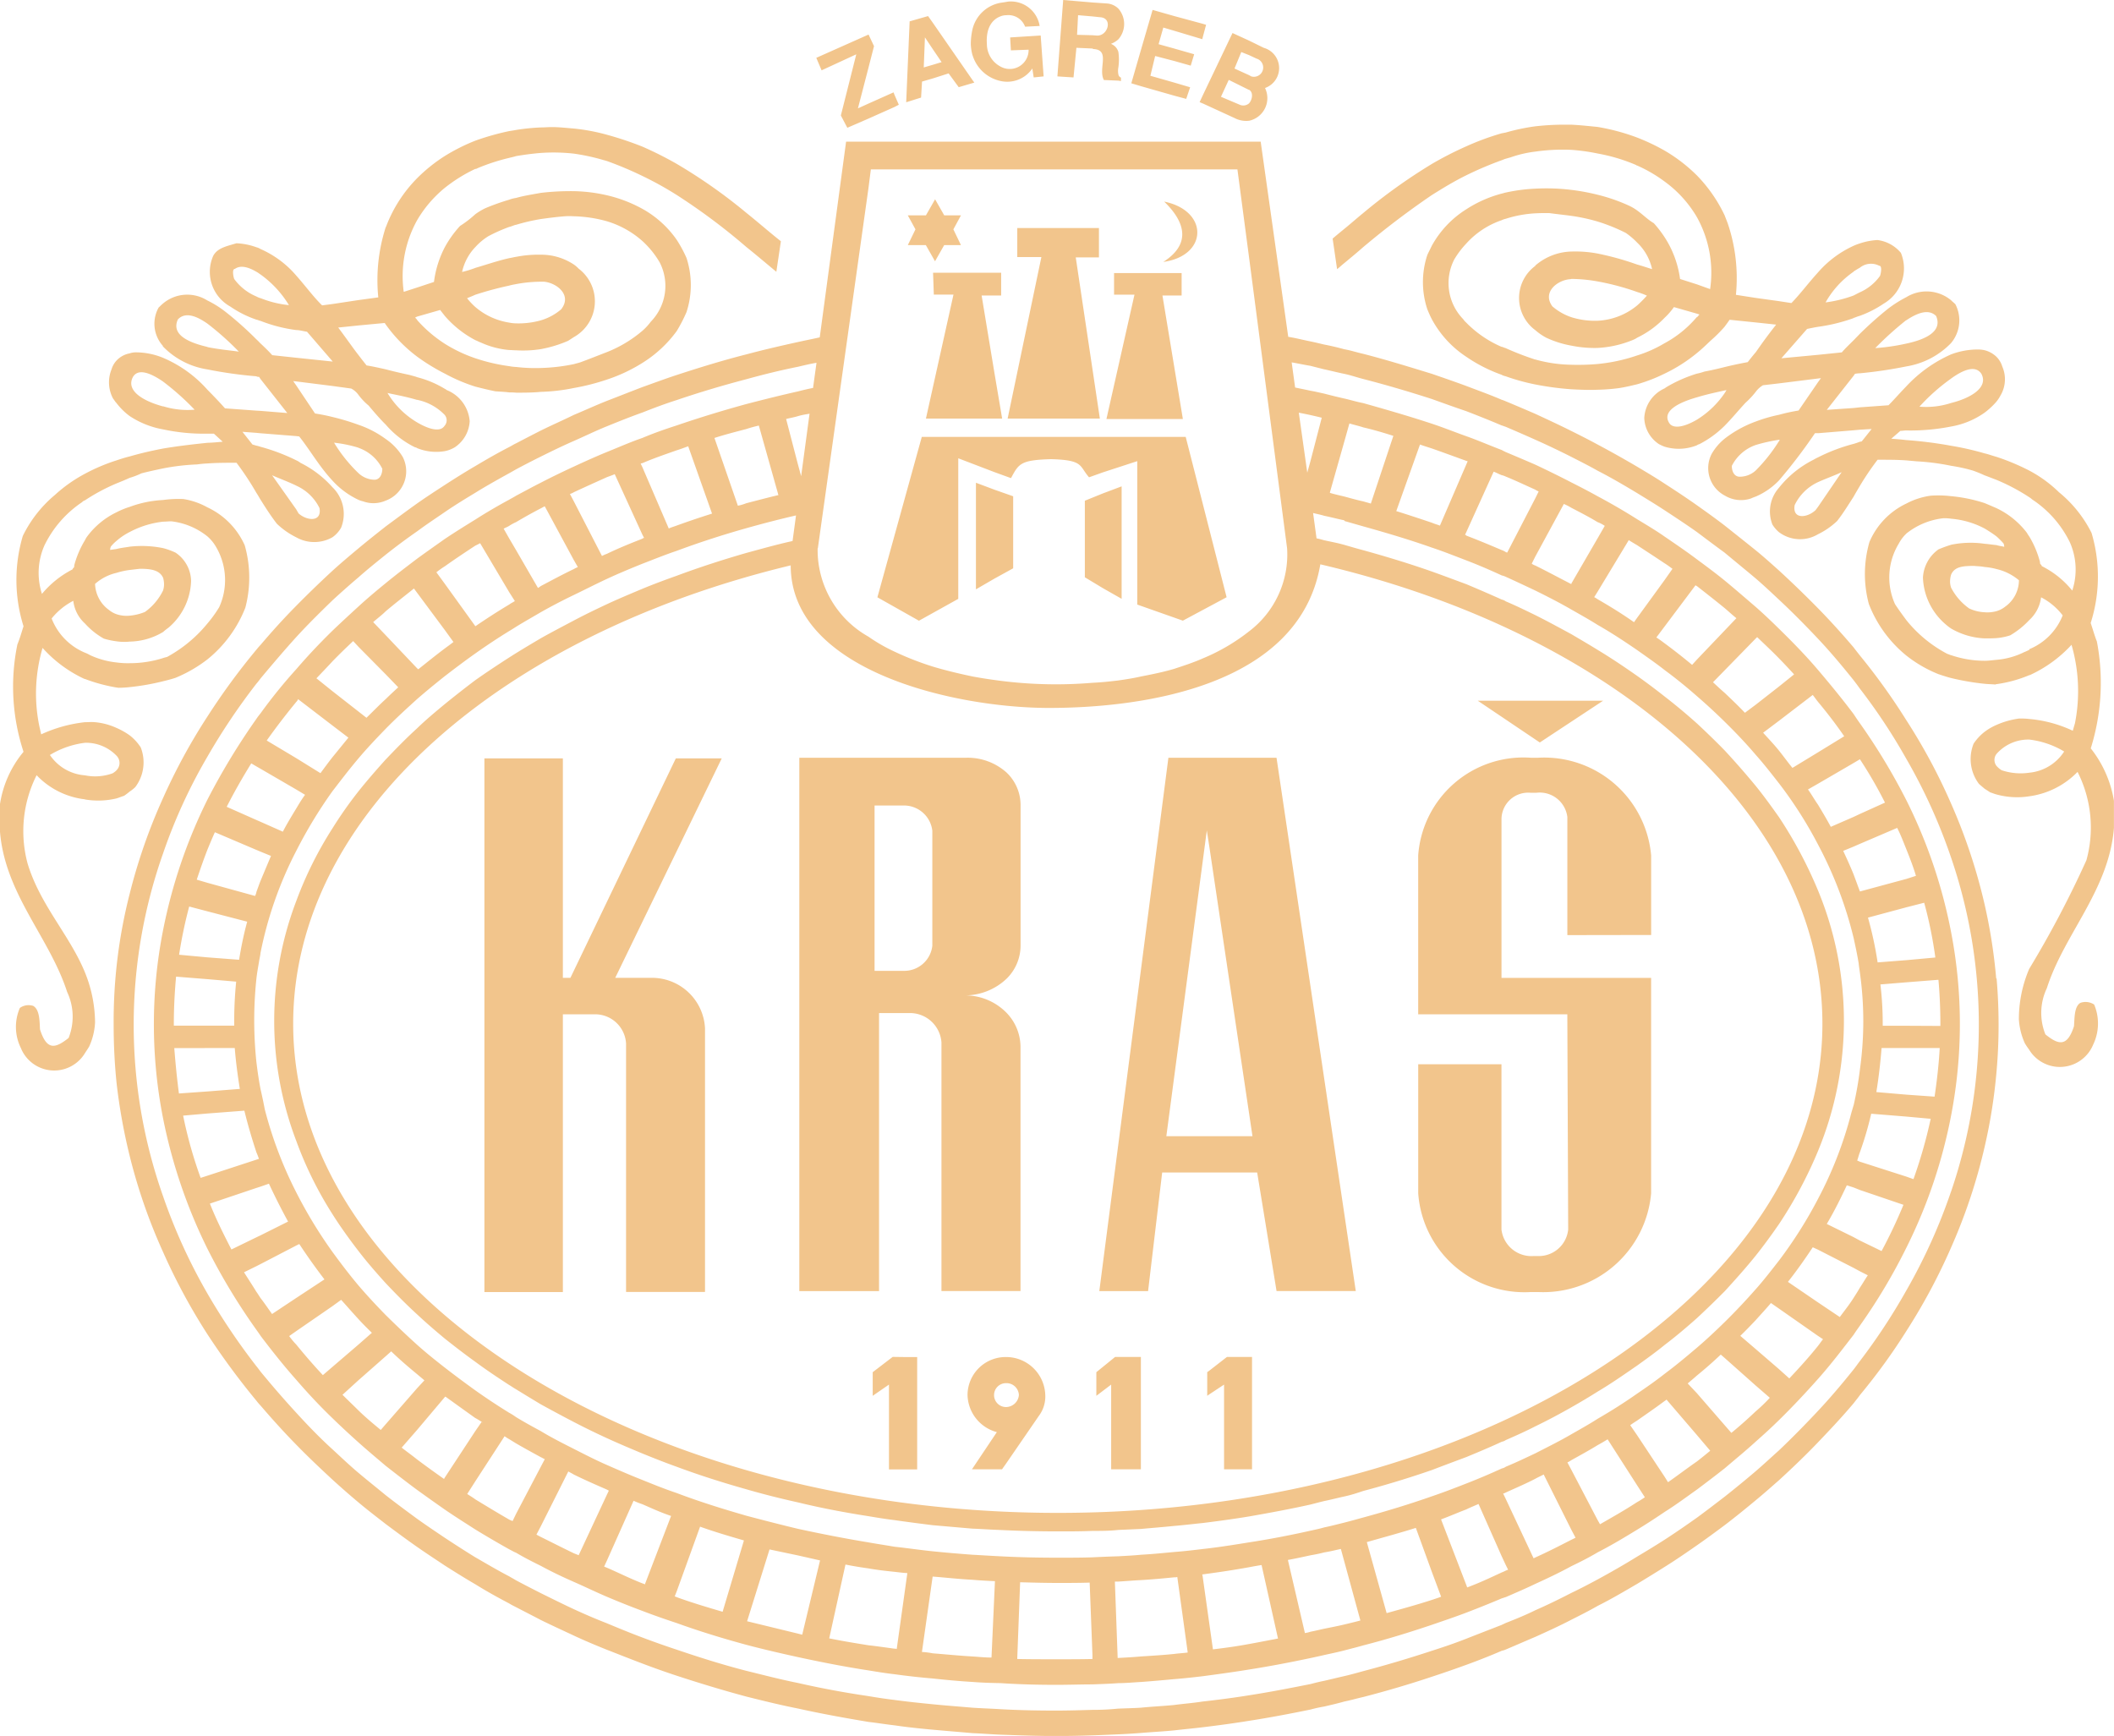 <svg xmlns="http://www.w3.org/2000/svg" xmlns:xlink="http://www.w3.org/1999/xlink" width="61.377" height="50.401" viewBox="0 0 61.377 50.401">
  <defs>
    <clipPath id="clip-path">
      <rect id="Rectangle_115" data-name="Rectangle 115" width="61.377" height="50.401" fill="none"/>
    </clipPath>
  </defs>
  <g id="Group_211" data-name="Group 211" transform="translate(0 0)">
    <g id="Group_210" data-name="Group 210" transform="translate(0 0)" clip-path="url(#clip-path)">
      <path id="Path_2349" data-name="Path 2349" d="M60.7,21.735a6.377,6.377,0,0,0,.18-3.11c-.074-.19-.1-.3-.18-.537a4.439,4.439,0,0,0,.025-2.616,3.6,3.6,0,0,0-.945-1.18,3.753,3.753,0,0,0-.864-.63,6.561,6.561,0,0,0-.957-.4c-.112-.03-.23-.075-.343-.1a8.4,8.4,0,0,0-.97-.22,11.955,11.955,0,0,0-1.3-.165c-.145-.017-.289-.03-.435-.039l.263-.228c.049,0,.116-.012.172-.012a6.1,6.1,0,0,0,1.3-.114,2.4,2.4,0,0,0,.97-.4,2.186,2.186,0,0,0,.343-.317,1.091,1.091,0,0,0,.125-.189.923.923,0,0,0,.049-.837.67.67,0,0,0-.174-.287.777.777,0,0,0-.343-.187.917.917,0,0,0-.187-.02,2.2,2.2,0,0,0-.784.143,3.95,3.95,0,0,0-1.3.929c-.182.187-.353.384-.515.547L54,11.826l-.185.02-.777.054.777-.987.041-.06A.989.989,0,0,1,54,10.838a12.9,12.9,0,0,0,1.35-.2,2.324,2.324,0,0,0,1.29-.671l.009-.01a1.023,1.023,0,0,0,.123-1.124c-.041-.043-.083-.07-.123-.114a1.119,1.119,0,0,0-1.3-.092,3.522,3.522,0,0,0-.538.341A10.662,10.662,0,0,0,54,9.69l-.185.191c-.121.121-.241.233-.34.35l-.691.071-1.064.1.746-.852c.11-.022.215-.045.317-.061a5.079,5.079,0,0,0,1.031-.252c0-.009.011-.009.011-.009.03-.006.1-.04.174-.059a3.138,3.138,0,0,0,.691-.353,1.184,1.184,0,0,0,.5-1.474,1.057,1.057,0,0,0-.682-.373,1.939,1.939,0,0,0-.514.1,1.587,1.587,0,0,0-.185.071,3.045,3.045,0,0,0-1.031.775c-.28.308-.518.63-.767.884l-.37-.057-.67-.093L50.4,8.56a4.947,4.947,0,0,0-.238-2.075c-.031-.083-.061-.158-.089-.231a4.278,4.278,0,0,0-.806-1.161,4.654,4.654,0,0,0-.94-.722,6,6,0,0,0-.8-.379,6.146,6.146,0,0,0-1.146-.307c-.244-.024-.5-.052-.76-.065h-.265a7.453,7.453,0,0,0-.786.048,6.006,6.006,0,0,0-.859.182l-.115.021a7.678,7.678,0,0,0-1.026.378,10.1,10.1,0,0,0-1,.512,16.276,16.276,0,0,0-2,1.432c-.195.159-.367.313-.546.457-.112.092-.224.184-.333.277l.129.887c.072-.051.134-.116.2-.167.188-.156.373-.308.546-.461a24.419,24.419,0,0,1,2-1.519c.326-.205.646-.4,1-.575A10.09,10.09,0,0,1,43.6,4.652c.043-.014.076-.033.115-.043s.1-.03.134-.037a3.362,3.362,0,0,1,.725-.17,5.56,5.56,0,0,1,1.051-.051,5.659,5.659,0,0,1,.76.106,5.138,5.138,0,0,1,1.124.337c0,.011.013.011.021.011a4.11,4.11,0,0,1,.8.466,3.394,3.394,0,0,1,.94,1.038,3.322,3.322,0,0,1,.381,2.085l-.381-.137L48.778,8.1a2.932,2.932,0,0,0-.454-1.221,3.252,3.252,0,0,0-.309-.4c-.163-.093-.3-.236-.486-.371a1.4,1.4,0,0,0-.249-.144,5.106,5.106,0,0,0-.9-.311,6.149,6.149,0,0,0-.76-.14,5.946,5.946,0,0,0-1.051-.035,4.988,4.988,0,0,0-.859.114c-.039.008-.072.021-.115.03a3.551,3.551,0,0,0-1.026.456,2.9,2.9,0,0,0-1,1.06c-.046.1-.09.176-.13.269a2.5,2.5,0,0,0,0,1.568c.04.1.084.2.13.289a3.013,3.013,0,0,0,1,1.093,4.39,4.39,0,0,0,1.026.523.364.364,0,0,0,.115.043,6.111,6.111,0,0,0,.859.238,8.559,8.559,0,0,0,1.051.141c.258.014.516.024.76.014A5.556,5.556,0,0,0,47,11.269c.187-.028.364-.072.533-.112a4.771,4.771,0,0,0,.8-.311,4.536,4.536,0,0,0,.94-.6c.135-.108.266-.236.4-.362a4.167,4.167,0,0,0,.4-.4c.04-.056.089-.118.143-.2l.761.078.591.063c-.291.37-.435.578-.591.8-.07.081-.142.171-.234.289-.218.04-.456.09-.669.143s-.417.1-.589.131a1.564,1.564,0,0,1-.217.06,4.082,4.082,0,0,0-.881.388c-.016.01-.039.028-.059.041a1,1,0,0,0-.589.854.945.945,0,0,0,.427.764,1.555,1.555,0,0,0,.162.074,1.417,1.417,0,0,0,.94-.041.2.2,0,0,1,.072-.033,2.979,2.979,0,0,0,.733-.534c.213-.216.408-.455.607-.669a2.372,2.372,0,0,0,.3-.322.725.725,0,0,1,.205-.185l.465-.054,1.137-.142.081-.01-.081.112-.568.828a5.408,5.408,0,0,0-.569.124,4.437,4.437,0,0,0-.67.194,3.315,3.315,0,0,0-.9.494,1.565,1.565,0,0,0-.386.451.9.9,0,0,0,.386,1.208.906.906,0,0,0,.761.081c.04-.02.093-.039.142-.057a2.051,2.051,0,0,0,.67-.468,15.392,15.392,0,0,0,1.042-1.369h.1l1.031-.085L54,12.476l.34-.02-.288.361c-.019,0-.032.008-.052.008a1.957,1.957,0,0,1-.185.063,5.16,5.16,0,0,0-1.031.391,1.4,1.4,0,0,0-.127.067,3,3,0,0,0-1.011.82,1.034,1.034,0,0,0-.187,1.062.914.914,0,0,0,.187.22,1.016,1.016,0,0,0,1.137.063,2.19,2.19,0,0,0,.556-.385c.176-.224.32-.463.475-.7.063-.115.124-.215.185-.319a8.048,8.048,0,0,1,.514-.759c.328,0,.562,0,.836.019l.3.027a6.724,6.724,0,0,1,1,.13,4.752,4.752,0,0,1,.632.139,3.627,3.627,0,0,1,.338.138c.113.04.231.089.343.13a5.727,5.727,0,0,1,.957.507A.535.535,0,0,1,59,14.5a3.141,3.141,0,0,1,1.091,1.235,1.948,1.948,0,0,1,.074,1.412,2.676,2.676,0,0,0-.885-.711c-.019-.074-.052-.021-.052-.12a2.82,2.82,0,0,0-.31-.738,1.035,1.035,0,0,1-.07-.109,2.4,2.4,0,0,0-.887-.717c-.112-.048-.23-.1-.343-.146a4.407,4.407,0,0,0-.97-.2,3.106,3.106,0,0,0-.593-.014,2.113,2.113,0,0,0-.705.227,2.178,2.178,0,0,0-1.073,1.116,3.358,3.358,0,0,0-.018,1.8,3.6,3.6,0,0,0,1.091,1.5,3.724,3.724,0,0,0,.93.538c.132.044.253.084.368.113a7.27,7.27,0,0,0,.97.167c.1.011.208.011.311.021.008,0,.019-.01.032-.01a3.791,3.791,0,0,0,.957-.262h.012a3.773,3.773,0,0,0,1.214-.881,4.831,4.831,0,0,1,.1,2.276l-.064.219a3.733,3.733,0,0,0-1.259-.341,2.237,2.237,0,0,0-.3-.013,2.422,2.422,0,0,0-.66.187,1.646,1.646,0,0,0-.343.2,1.46,1.46,0,0,0-.317.342,1.2,1.2,0,0,0,.153,1.166c.054.051.108.092.165.142.052.033.1.065.165.107.066.019.114.043.178.059a2.262,2.262,0,0,0,.957.054,2.4,2.4,0,0,0,1.4-.708,3.573,3.573,0,0,1,.257,2.565,29.8,29.8,0,0,1-1.661,3.154,3.716,3.716,0,0,0-.3,1.462,1.989,1.989,0,0,0,.174.7c.04.065.079.123.123.183a1.045,1.045,0,0,0,1.859-.143,1.415,1.415,0,0,0,.03-1.166.454.454,0,0,0-.395-.051c-.191.1-.172.472-.191.681-.2.618-.456.536-.83.236a1.672,1.672,0,0,1,.042-1.34c.507-1.586,1.8-2.835,1.948-4.652v-.79a3.307,3.307,0,0,0-.68-1.531M56.644,10.993c.361-.261.712-.4.883-.14.212.4-.316.708-.883.848a2.331,2.331,0,0,1-.916.106,5.705,5.705,0,0,1,.916-.813M55.345,9.3c.319-.214.651-.344.868-.124.194.454-.321.684-.868.8a5.953,5.953,0,0,1-.9.131,9.6,9.6,0,0,1,.9-.812M53.81,7.888c.063-.042.124-.08.185-.113a.515.515,0,0,1,.564-.06c.1,0,.044.245.025.295A1.431,1.431,0,0,1,54,8.486c-.061.029-.122.063-.185.094a3.649,3.649,0,0,1-.812.2,2.686,2.686,0,0,1,.812-.89M49.263,9.207a3.225,3.225,0,0,1-.94.761,3.664,3.664,0,0,1-.8.355,4.969,4.969,0,0,1-1.146.246,6.552,6.552,0,0,1-.76.021,4.094,4.094,0,0,1-1.051-.155.048.048,0,0,1-.033-.009,8.457,8.457,0,0,1-.826-.322c-.039-.006-.072-.032-.115-.036a3.223,3.223,0,0,1-1.026-.705.565.565,0,0,1-.087-.1,1.5,1.5,0,0,1-.256-1.731,2.588,2.588,0,0,1,.344-.456A2.445,2.445,0,0,1,43.6,6.393a.459.459,0,0,1,.115-.04,3.389,3.389,0,0,1,.859-.159c.134-.008.265-.008.4-.008.227.031.445.053.653.082a5.293,5.293,0,0,1,.76.165,5.134,5.134,0,0,1,.818.331,2.2,2.2,0,0,1,.328.28,1.505,1.505,0,0,1,.433.77c-.133-.04-.284-.093-.433-.133a8.244,8.244,0,0,0-1.146-.319,3.478,3.478,0,0,0-.76-.059,1.662,1.662,0,0,0-1.044.4c-.007,0-.007.016-.007.016a1.159,1.159,0,0,0,0,1.867,1.65,1.65,0,0,0,.319.22,2.922,2.922,0,0,0,.731.23,3.37,3.37,0,0,0,.76.066,3.108,3.108,0,0,0,1.033-.236.638.638,0,0,0,.112-.06,2.786,2.786,0,0,0,.8-.581,1.97,1.97,0,0,0,.269-.309l.671.192.072.024c-.028.025-.052.059-.072.079m-1.455-.628a3.494,3.494,0,0,1-.28.282,1.943,1.943,0,0,1-1.146.447,2.276,2.276,0,0,1-.76-.1,1.642,1.642,0,0,1-.559-.317c-.306-.417.156-.766.517-.789.013,0,.031-.008.042-.008a4.453,4.453,0,0,1,.76.074,7.279,7.279,0,0,1,1.146.307,2.3,2.3,0,0,1,.28.105m2.26,2.825a2.669,2.669,0,0,1-.806.774c-.339.2-.66.278-.792.12-.256-.36.255-.616.792-.768.326-.1.66-.165.806-.2.018,0,.04-.009.051-.009-.023.032-.033.059-.051.083m1.573,1.4a4.752,4.752,0,0,1-.67.847.684.684,0,0,1-.469.185c-.158,0-.229-.152-.229-.315a1.228,1.228,0,0,1,.7-.608,4.766,4.766,0,0,1,.67-.149h.021c-.006.006-.006.028-.021.04m1.137,1.9-.074.1c-.238.229-.683.282-.608-.145A1.408,1.408,0,0,1,52.779,14c.218-.1.462-.185.691-.291Zm6.135,4.154a1.29,1.29,0,0,1-.154.071,2.208,2.208,0,0,1-.8.223c-.112.01-.23.028-.343.028a3.032,3.032,0,0,1-.97-.16c-.039-.006-.073-.03-.115-.039a3.779,3.779,0,0,1-1.184-.97c-.114-.151-.229-.311-.337-.474a1.887,1.887,0,0,1,.108-1.758,1.135,1.135,0,0,1,.229-.3,2.089,2.089,0,0,1,1.062-.437,1.292,1.292,0,0,1,.236.014,2.535,2.535,0,0,1,.97.286c.125.076.238.149.343.229a2.476,2.476,0,0,1,.2.2.253.253,0,0,1,.022.1c-.075-.019-.146-.025-.227-.05-.112-.01-.23-.03-.343-.038a2.8,2.8,0,0,0-.97.028,3.817,3.817,0,0,0-.368.134,1.075,1.075,0,0,0-.452.82,1.87,1.87,0,0,0,.658,1.356,1.455,1.455,0,0,0,.163.125,2.124,2.124,0,0,0,.97.284c.113,0,.231,0,.343-.008a1.711,1.711,0,0,0,.4-.081,2.445,2.445,0,0,0,.553-.443,1.075,1.075,0,0,0,.343-.661,1.865,1.865,0,0,1,.627.525,1.764,1.764,0,0,1-.97.982m-.3-2a.945.945,0,0,1-.4.765.725.725,0,0,1-.258.132.984.984,0,0,1-.343.03,1.182,1.182,0,0,1-.443-.11,1.7,1.7,0,0,1-.527-.606.613.613,0,0,1-.029-.156.756.756,0,0,1,.029-.216c.1-.243.361-.257.672-.257.094.01.2.01.3.031a1.851,1.851,0,0,1,.343.059,1.546,1.546,0,0,1,.66.33m.3,5.583a1.732,1.732,0,0,1-.806-.071.669.669,0,0,1-.151-.128.283.283,0,0,1,0-.343,1.228,1.228,0,0,1,.957-.419,2.554,2.554,0,0,1,1.009.346,1.355,1.355,0,0,1-1.009.615M28.234,1.6a1.383,1.383,0,0,1-.048-.319,1.981,1.981,0,0,1,.048-.428A1.022,1.022,0,0,1,29.04.083c.072-.011.146-.021.231-.037a.847.847,0,0,1,.914.708l-.423.021a.516.516,0,0,0-.544-.333.453.453,0,0,0-.178.036c-.206.08-.423.3-.387.808a.739.739,0,0,0,.387.642.548.548,0,0,0,.824-.485l-.514.019-.022-.375.887-.056L30.3,2.218l-.288.03-.04-.259a.882.882,0,0,1-.929.361,1.089,1.089,0,0,1-.806-.747m4.892.9-.283-.085.283-.98L33.464.288l.63.179.823.223.1.03-.1.373-.01.045L34.094.894,33.775.8l-.137.483.456.127.577.165-.1.331-.473-.134-.56-.146L33.4,2.2l.7.2.454.134-.114.337-.34-.091Zm1.7.463.1.041.918.422a.723.723,0,0,0,.424.076.672.672,0,0,0,.457-.95.612.612,0,0,0-.038-1.167l-.419-.206L35.784.959l-.866,1.815Zm1.21-1.455.227.09.214.1a.269.269,0,1,1-.149.518l-.065-.036-.424-.193Zm-.364.808.58.288h.011c.124.072.1.275,0,.392a.255.255,0,0,1-.281.038l-.536-.227Zm-4.423-.931.472.021.01.014c.52.017.14.564.315.9l.422.018.075.012v-.1a.117.117,0,0,1-.075-.091.528.528,0,0,1,0-.209,1.583,1.583,0,0,0,0-.442.358.358,0,0,0-.217-.238.673.673,0,0,0,.217-.132.676.676,0,0,0,0-.89A.527.527,0,0,0,32.124.1L31.718.072,30.868,0,30.7,2.218l.468.03ZM31.3.441l.419.036L31.936.5c.382.018.236.545-.086.533l-.132-.01-.447-.012ZM26.77,2.368l.311-.09.461-.147.293.4.4-.117.053-.017-.053-.073L27.081.658,26.945.467,26.41.62l-.1,2.349.432-.136Zm.084-1.283.227.34.257.379-.257.078-.261.076Zm-3,.957L23.7,1.679l1.509-.672h.01l.157.333-.167.649-.3,1.157.3-.136.734-.328.028.073.125.286-.125.065-.762.34-.608.264-.188-.357.448-1.776ZM2.466,23.211a2.289,2.289,0,0,0,.918-.03c.072-.022.142-.052.219-.076a1.912,1.912,0,0,0,.162-.123,1.1,1.1,0,0,0,.163-.13A1.19,1.19,0,0,0,4.086,21.7a1.408,1.408,0,0,0-.321-.35,2.093,2.093,0,0,0-.381-.215,1.915,1.915,0,0,0-.624-.167c-.1-.01-.193,0-.295,0a4.1,4.1,0,0,0-1.269.353l-.05-.218a4.7,4.7,0,0,1,.09-2.291,3.753,3.753,0,0,0,1.216.9h.012a4.819,4.819,0,0,0,.918.249c.017,0,.037.008.063.008a3.113,3.113,0,0,0,.318-.019,6.94,6.94,0,0,0,.969-.17c.114-.028.24-.059.363-.1a4.024,4.024,0,0,0,.928-.536,3.633,3.633,0,0,0,1.1-1.5,3.418,3.418,0,0,0-.018-1.813,2.206,2.206,0,0,0-1.082-1.1,2.1,2.1,0,0,0-.7-.242,3.33,3.33,0,0,0-.589.028,3.233,3.233,0,0,0-.969.2,2.3,2.3,0,0,0-.381.156,2.309,2.309,0,0,0-.851.7.717.717,0,0,0-.067.112,2.8,2.8,0,0,0-.31.727c0,.1-.029.051-.051.12a2.839,2.839,0,0,0-.887.711,1.976,1.976,0,0,1,.073-1.409A3.187,3.187,0,0,1,2.383,14.58a.179.179,0,0,1,.083-.053,5.578,5.578,0,0,1,.918-.492c.125-.05.262-.106.381-.161a2.229,2.229,0,0,0,.341-.131c.216-.056.424-.1.627-.143a6.505,6.505,0,0,1,.989-.116,2.881,2.881,0,0,1,.3-.028c.277-.02.514-.02.845-.02a8.505,8.505,0,0,1,.576.872c.042.062.082.135.122.2.149.238.3.474.475.7A2.253,2.253,0,0,0,8.6,15.6a1.068,1.068,0,0,0,1.05,0,.844.844,0,0,0,.255-.282,1.077,1.077,0,0,0-.255-1.174,3.063,3.063,0,0,0-.93-.708.509.509,0,0,0-.12-.072,5.686,5.686,0,0,0-1.036-.392,1.179,1.179,0,0,0-.122-.034c-.028-.006-.07-.022-.112-.032l-.291-.369.4.03.122.012,1.036.082.09.011c.31.388.586.876.96,1.276a2.391,2.391,0,0,0,.752.56.715.715,0,0,0,.143.048.877.877,0,0,0,.651-.019.909.909,0,0,0,.5-1.27,1.685,1.685,0,0,0-.5-.525,2.927,2.927,0,0,0-.795-.412,6.786,6.786,0,0,0-.752-.225c-.176-.044-.339-.075-.5-.1L8.6,11.189l-.087-.124.087.009,1.05.132.547.075a.607.607,0,0,1,.205.176,1.783,1.783,0,0,0,.3.318c.157.187.325.383.5.556a2.679,2.679,0,0,0,.844.654.155.155,0,0,1,.07.028,1.476,1.476,0,0,0,.8.085.908.908,0,0,0,.291-.113.975.975,0,0,0,.43-.755,1.065,1.065,0,0,0-.655-.9c-.022-.009-.044-.033-.066-.04a2.95,2.95,0,0,0-.8-.337c-.07-.028-.141-.041-.213-.064-.205-.044-.456-.1-.7-.165-.188-.042-.371-.084-.56-.114-.091-.114-.164-.208-.234-.3-.166-.213-.3-.412-.589-.8l.589-.061.755-.071c.021.01.024.034.04.05a4.261,4.261,0,0,0,.914.932,5.806,5.806,0,0,0,.8.489,4.941,4.941,0,0,0,.886.377c.2.051.4.1.577.135.139.01.273.015.406.032a1.688,1.688,0,0,1,.2.008c.231,0,.472,0,.718-.024a5.444,5.444,0,0,0,.958-.112,6.482,6.482,0,0,0,.96-.245,4.693,4.693,0,0,0,1.031-.485,3.55,3.55,0,0,0,.995-.925,4.437,4.437,0,0,0,.283-.549,2.536,2.536,0,0,0,0-1.571,3.758,3.758,0,0,0-.283-.525,2.968,2.968,0,0,0-.995-.9,4,4,0,0,0-1.031-.395,4.659,4.659,0,0,0-.96-.12A7.418,7.418,0,0,0,15.7,5.6c-.246.046-.487.081-.718.147a.936.936,0,0,0-.2.052,6.421,6.421,0,0,0-.691.246,1.869,1.869,0,0,0-.293.176,3.158,3.158,0,0,1-.441.339,3.085,3.085,0,0,0-.445.622A2.976,2.976,0,0,0,12.6,8.186l-.489.162-.389.126a3.345,3.345,0,0,1,.389-2.081,3.494,3.494,0,0,1,.8-.936,4.476,4.476,0,0,1,.886-.552.111.111,0,0,0,.064-.02,5.8,5.8,0,0,1,.919-.3c.07-.019.132-.029.2-.052.246-.042.484-.073.718-.092a5.349,5.349,0,0,1,.958.019,5.948,5.948,0,0,1,.864.187c.034.008.069.02.1.028a10.357,10.357,0,0,1,1.031.434,9.85,9.85,0,0,1,.995.551,18.03,18.03,0,0,1,2.026,1.514c.291.232.569.47.868.717l.132-.887c-.3-.234-.627-.523-1-.822a15.4,15.4,0,0,0-2.026-1.425,10.459,10.459,0,0,0-.995-.5,9.732,9.732,0,0,0-1.031-.345,5.708,5.708,0,0,0-.96-.18c-.216-.017-.421-.042-.636-.042-.116,0-.213.01-.322.01a6.153,6.153,0,0,0-.718.073c-.065.013-.128.022-.2.033a7.524,7.524,0,0,0-.983.278,5.553,5.553,0,0,0-.886.445,4.657,4.657,0,0,0-.8.641,4.019,4.019,0,0,0-.9,1.394c-.007.014-.007.026-.017.035a5.033,5.033,0,0,0-.215,2.035l-.579.079-.752.114-.3.039C9.1,8.621,8.868,8.3,8.6,8a2.886,2.886,0,0,0-1.036-.77.435.435,0,0,0-.122-.052,1.938,1.938,0,0,0-.576-.115c-.283.086-.56.134-.68.375a1.15,1.15,0,0,0,.5,1.462,3.076,3.076,0,0,0,.753.379c.051.011.082.028.115.036h.007A4.372,4.372,0,0,0,8.6,9.583c.09,0,.2.03.314.049l.736.853.012.012H9.654l-1.05-.11-.7-.075c-.1-.112-.218-.226-.341-.342-.04-.039-.08-.084-.122-.12a9.819,9.819,0,0,0-.879-.785,2.912,2.912,0,0,0-.543-.342,1.094,1.094,0,0,0-1.291.093c-.038.031-.082.076-.123.114a.964.964,0,0,0,.123,1.111v.015a2.283,2.283,0,0,0,1.291.669,12.461,12.461,0,0,0,1.421.2.147.147,0,0,0,.082.017l.04.061.779.989-.779-.063-.122-.007-.907-.066c-.154-.174-.329-.357-.514-.544a3.6,3.6,0,0,0-1.291-.926,2.089,2.089,0,0,0-.784-.156.574.574,0,0,0-.185.031.688.688,0,0,0-.381.213.666.666,0,0,0-.143.258,1,1,0,0,0,.046.837c.033.042.067.1.1.132a1.919,1.919,0,0,0,.381.377,2.572,2.572,0,0,0,.969.388,5.651,5.651,0,0,0,1.291.125H6.21l.256.234c-.145.012-.288.028-.441.031-.415.043-.86.094-1.291.167-.329.063-.648.136-.969.229-.118.028-.256.072-.381.114a5.424,5.424,0,0,0-.918.389,4.24,4.24,0,0,0-.875.618,3.612,3.612,0,0,0-.929,1.188,4.491,4.491,0,0,0,.021,2.622c-.076.235-.1.334-.178.527a6.064,6.064,0,0,0,.178,3.118A3.1,3.1,0,0,0,0,23.344v.807C.15,25.966,1.437,27.213,1.949,28.8a1.68,1.68,0,0,1,.043,1.336c-.381.3-.63.379-.83-.246-.015-.205,0-.577-.2-.686a.437.437,0,0,0-.385.06,1.381,1.381,0,0,0,.028,1.162,1.043,1.043,0,0,0,1.86.153c.04-.063.081-.122.124-.194a1.912,1.912,0,0,0,.171-.7,3.933,3.933,0,0,0-.295-1.456C2.017,27.14,1.162,26.274.8,25.067a3.612,3.612,0,0,1,.263-2.56,2.3,2.3,0,0,0,1.4.7m0-1.641a1.229,1.229,0,0,1,.918.373.3.3,0,0,1,0,.427.488.488,0,0,1-.114.087,1.483,1.483,0,0,1-.8.058,1.345,1.345,0,0,1-1.018-.591,2.576,2.576,0,0,1,1.018-.354m-.339-4.124a1.046,1.046,0,0,0,.339.661,2.156,2.156,0,0,0,.549.439,2.241,2.241,0,0,0,.369.078,1.506,1.506,0,0,0,.381.008,1.941,1.941,0,0,0,.969-.279c.048-.043.1-.085.158-.126a1.853,1.853,0,0,0,.655-1.359,1.014,1.014,0,0,0-.45-.818,2.028,2.028,0,0,0-.363-.132,3.106,3.106,0,0,0-.969-.042c-.131.023-.256.034-.381.067-.063.01-.127.017-.187.028a.234.234,0,0,1,.022-.1,1.2,1.2,0,0,1,.165-.165,1.827,1.827,0,0,1,.381-.256,2.7,2.7,0,0,1,.969-.3c.072,0,.158-.01.24-.01a2.045,2.045,0,0,1,1.051.441,1.2,1.2,0,0,1,.238.288,1.9,1.9,0,0,1,.1,1.764,3.6,3.6,0,0,1-.335.465,3.947,3.947,0,0,1-1.177.979c-.042.011-.086.021-.114.032a3.2,3.2,0,0,1-.969.15,2.392,2.392,0,0,1-.381-.021,2.433,2.433,0,0,1-.776-.214.9.9,0,0,0-.143-.069,1.771,1.771,0,0,1-.97-.994,1.96,1.96,0,0,1,.631-.514m.633-.493a1.423,1.423,0,0,1,.624-.319,2.207,2.207,0,0,1,.381-.083l.291-.034c.315,0,.574.034.677.263A.7.7,0,0,1,4.762,17a.614.614,0,0,1-.028.145,1.672,1.672,0,0,1-.525.622,1.516,1.516,0,0,1-.444.108.915.915,0,0,1-.381-.042.723.723,0,0,1-.218-.122.97.97,0,0,1-.406-.762M8.6,14.1a1.374,1.374,0,0,1,.676.651c.074.419-.371.37-.608.155L8.6,14.788l-.7-.989c.226.1.467.187.7.3m1.8-1.1a1.225,1.225,0,0,1,.7.611c0,.157-.072.319-.229.319a.7.7,0,0,1-.472-.2,4.331,4.331,0,0,1-.7-.876,3.844,3.844,0,0,1,.7.143m1.709-1.388a1.536,1.536,0,0,1,.8.435.242.242,0,0,1,0,.319c0,.006-.013.017-.013.017-.126.17-.45.084-.792-.12a2.47,2.47,0,0,1-.853-.85c.1.028.472.088.853.2m0-2.415L12.78,9c.048.064.092.117.139.178a3.039,3.039,0,0,0,.886.7c.052.018.1.049.158.068a2.488,2.488,0,0,0,.826.217c.07,0,.132.008.2.008a3.314,3.314,0,0,0,.718-.035,3.652,3.652,0,0,0,.786-.24c.059-.036.113-.073.172-.111A1.189,1.189,0,0,0,16.8,7.8a.856.856,0,0,0-.135-.117,1.714,1.714,0,0,0-.958-.288,3.35,3.35,0,0,0-.718.061c-.065.009-.128.028-.2.038-.335.075-.662.189-.983.282a2.785,2.785,0,0,1-.39.12,1.508,1.508,0,0,1,.39-.728,1.746,1.746,0,0,1,.374-.311,4.694,4.694,0,0,1,.609-.27c.07-.014.132-.051.2-.062A5.737,5.737,0,0,1,15.7,6.36c.23-.032.454-.061.7-.081a1.944,1.944,0,0,1,.253,0,3.879,3.879,0,0,1,.96.143A2.726,2.726,0,0,1,18.653,7a2.638,2.638,0,0,1,.5.618,1.489,1.489,0,0,1-.258,1.722,1.646,1.646,0,0,1-.238.259,3.657,3.657,0,0,1-1.031.622c-.26.1-.523.206-.781.3-.06.019-.115.03-.179.05a5.334,5.334,0,0,1-.958.113,4.7,4.7,0,0,1-.718-.029,1.352,1.352,0,0,1-.2-.023,5.336,5.336,0,0,1-.983-.228,4.2,4.2,0,0,1-.886-.419,3.849,3.849,0,0,1-.8-.681.3.3,0,0,0-.07-.081Zm1.455-.534c.071-.032.154-.061.235-.1a9.626,9.626,0,0,1,.983-.266c.07-.02.132-.031.2-.044a4.009,4.009,0,0,1,.718-.071h.1c.359.031.826.381.5.8a1.583,1.583,0,0,1-.6.324,2.372,2.372,0,0,1-.718.085,1.057,1.057,0,0,1-.2-.023,1.97,1.97,0,0,1-.983-.458,2.145,2.145,0,0,1-.235-.251m-6,0a.672.672,0,0,1-.122-.052A1.516,1.516,0,0,1,6.8,8.1c-.021-.048-.073-.293.02-.293.165-.117.392-.054.63.087.042.022.082.055.122.081a3.018,3.018,0,0,1,.817.884,2.994,2.994,0,0,1-.817-.2M6.025,10.073c-.536-.124-1.066-.35-.86-.8.218-.226.539-.1.86.125a8.288,8.288,0,0,1,.91.812c-.189-.031-.549-.059-.91-.132M4.734,11.8c-.567-.152-1.087-.452-.875-.854.152-.26.513-.117.875.132a7.675,7.675,0,0,1,.916.817,2.4,2.4,0,0,1-.916-.1M57.957,28.41a15.741,15.741,0,0,0-.343-2.178,16.3,16.3,0,0,0-.97-2.908,16.909,16.909,0,0,0-1.3-2.419A18.17,18.17,0,0,0,54,19.032c-.061-.078-.122-.154-.185-.238-.331-.388-.669-.764-1.031-1.133s-.743-.738-1.137-1.1c-.224-.2-.437-.393-.67-.582-.3-.242-.6-.479-.9-.718-.273-.21-.539-.4-.806-.589-.308-.218-.619-.423-.94-.63-.253-.168-.526-.329-.8-.493-.37-.217-.747-.43-1.146-.642-.244-.133-.5-.263-.76-.392-.341-.171-.7-.337-1.051-.5-.276-.119-.567-.244-.859-.365a.894.894,0,0,0-.115-.043c-.339-.147-.68-.267-1.026-.4-.333-.123-.662-.236-1-.353-.654-.2-1.318-.407-2-.582-.185-.041-.358-.1-.546-.132q-.293-.081-.585-.137c-.14-.033-.262-.063-.392-.09-.218-.043-.434-.1-.649-.134l-.8-5.666H24.565L23.8,9.795c-.2.045-.428.09-.631.135-.5.11-.995.224-1.5.359-.693.176-1.368.385-2.026.6-.346.114-.673.236-.995.351-.351.134-.684.267-1.031.4-.331.132-.649.278-.96.408-.324.159-.647.3-.958.454-.246.125-.487.25-.718.371-.065.029-.128.072-.2.108-.335.172-.662.361-.983.552-.3.175-.595.361-.886.549-.267.174-.536.348-.8.534-.308.219-.61.445-.914.669-.267.211-.538.425-.795.64s-.507.425-.752.648q-.542.5-1.05,1.016c-.362.366-.7.739-1.036,1.135-.04.04-.08.09-.122.14a19.592,19.592,0,0,0-1.421,1.94,17.144,17.144,0,0,0-1.291,2.373,16.343,16.343,0,0,0-.969,2.785A14.937,14.937,0,0,0,3.3,29.771a16.364,16.364,0,0,0,.084,1.668,16.692,16.692,0,0,0,.381,2.121,16.107,16.107,0,0,0,.969,2.79,17.483,17.483,0,0,0,1.291,2.393A21.468,21.468,0,0,0,7.446,40.67a1.705,1.705,0,0,0,.122.143c.335.39.674.766,1.036,1.135.339.348.688.678,1.05,1.013q.367.335.752.658c.257.216.527.423.795.631.3.224.607.452.914.666.269.188.538.363.8.538.291.185.59.372.886.544.321.2.649.381.983.557.07.044.132.073.2.108.231.12.472.243.718.372.311.153.633.3.958.452s.629.279.96.412c.346.134.68.268,1.031.4.322.122.649.239.995.353.658.215,1.333.421,2.026.607.5.125.994.247,1.5.347.67.149,1.351.272,2.043.388.247.028.5.07.762.1.364.054.733.092,1.106.126s.775.066,1.153.1c.264.01.538.033.806.044.538.019,1.067.039,1.612.039.355,0,.706-.007,1.066-.019.249-.008.5-.019.746-.03.218-.009.445-.023.662-.04.318-.027.649-.043.968-.075.277-.032.548-.057.823-.09.444-.054.9-.115,1.343-.187.6-.093,1.2-.207,1.794-.329a3.988,3.988,0,0,1,.392-.086c.195-.046.39-.09.585-.146.188-.037.361-.089.546-.13.68-.176,1.345-.372,2-.591.333-.109.662-.223,1-.346s.687-.26,1.026-.407a.515.515,0,0,0,.115-.036c.291-.123.582-.251.859-.368.353-.159.71-.322,1.051-.5.258-.13.516-.26.76-.4.4-.2.775-.423,1.146-.639.269-.163.542-.33.8-.494.321-.2.631-.414.94-.629.266-.185.532-.381.806-.586.3-.228.607-.478.9-.722.233-.191.445-.381.67-.578.395-.362.772-.723,1.137-1.105s.7-.738,1.031-1.131c.063-.083.124-.156.185-.241a17.493,17.493,0,0,0,1.35-1.863,17.235,17.235,0,0,0,1.3-2.433,16.144,16.144,0,0,0,.97-2.922,15.66,15.66,0,0,0,.343-2.185c.039-.444.058-.889.058-1.327,0-.463-.019-.921-.058-1.362M39.032,15.126l.546.156c.68.19,1.354.39,2,.619.333.11.662.242,1,.371s.687.28,1.026.436a.475.475,0,0,1,.115.039c.291.132.582.269.859.4.359.177.71.357,1.051.554.258.147.516.291.76.445.4.227.775.476,1.146.73.269.191.542.379.8.582.333.246.638.494.94.76q.413.357.806.744c.316.31.616.626.9.96.238.267.453.545.67.822a12.1,12.1,0,0,1,1.137,1.785,11.5,11.5,0,0,1,1.031,2.711c.051.237.106.485.145.733.01.1.028.205.041.308a10.089,10.089,0,0,1,0,2.733,10.277,10.277,0,0,1-.185,1.066c-.023.073-.043.146-.065.216a11.4,11.4,0,0,1-.965,2.5,12.775,12.775,0,0,1-1.137,1.8c-.217.278-.432.558-.67.826-.287.326-.587.646-.9.954-.262.257-.53.509-.806.745-.3.255-.607.513-.94.761-.253.2-.526.391-.8.577-.37.26-.747.5-1.146.73-.244.157-.5.3-.76.448-.341.2-.692.372-1.051.557-.276.13-.567.269-.859.39a.3.3,0,0,1-.115.05c-.339.155-.68.3-1.026.435s-.662.258-1,.372c-.644.227-1.318.432-2,.618-.185.05-.358.1-.546.147s-.39.1-.585.14c-.121.036-.262.065-.392.094-.589.132-1.187.248-1.794.341-.445.072-.887.143-1.343.193-.275.033-.547.065-.823.086-.319.029-.641.063-.968.08-.216.022-.443.032-.662.045-.247.007-.5.018-.746.03-.324.011-.656.011-.982.011-.583,0-1.138-.011-1.7-.041-.268-.013-.542-.031-.806-.045-.378-.028-.771-.061-1.153-.1s-.742-.094-1.106-.132c-.261-.045-.515-.083-.762-.127-.692-.114-1.383-.25-2.043-.393-.5-.12-.995-.247-1.5-.381-.693-.2-1.368-.41-2.026-.66-.346-.116-.673-.249-.995-.379-.351-.138-.7-.291-1.031-.436s-.649-.309-.96-.467-.647-.326-.958-.516c-.246-.132-.487-.265-.718-.406a1.771,1.771,0,0,0-.2-.126c-.335-.207-.662-.423-.983-.651-.3-.216-.595-.435-.886-.661-.274-.214-.544-.43-.8-.659-.317-.286-.621-.577-.914-.866-.278-.284-.549-.576-.795-.864-.269-.32-.514-.644-.752-.97A13.293,13.293,0,0,1,8.6,34.616a11.725,11.725,0,0,1-.913-2.41c-.037-.2-.077-.383-.123-.585-.051-.264-.091-.544-.122-.808a11.6,11.6,0,0,1,0-2.375c.018-.179.051-.35.082-.538.01-.07.033-.154.04-.236A11.161,11.161,0,0,1,8.6,24.707a13.487,13.487,0,0,1,1.05-1.732c.238-.309.483-.631.752-.949.245-.291.516-.578.795-.865.293-.3.6-.58.914-.865.261-.227.531-.448.8-.662.291-.224.59-.45.886-.659q.481-.341.983-.651c.07-.041.132-.08.2-.124.231-.143.472-.278.718-.423.311-.176.633-.344.958-.5s.629-.313.96-.467.68-.3,1.031-.441c.322-.123.649-.258.995-.374q.987-.367,2.026-.659c.476-.134.952-.258,1.443-.371l-.1.743c-.454.1-.9.226-1.342.346-.693.2-1.368.419-2.026.664-.346.123-.673.245-.995.378-.351.148-.7.293-1.031.448s-.649.309-.96.474-.647.339-.958.515c-.246.146-.487.288-.718.432-.065.04-.128.081-.2.126-.335.216-.662.432-.983.659-.3.226-.595.458-.886.694-.274.228-.544.451-.8.7-.317.288-.621.6-.914.908-.278.308-.549.62-.795.929a11.906,11.906,0,0,0-.752,1.071A10.952,10.952,0,0,0,8.6,26.165a9.784,9.784,0,0,0,0,6.955,10.888,10.888,0,0,0,1.05,2.128c.227.36.483.717.752,1.066.245.321.516.631.795.94.293.309.6.622.914.908.261.245.531.476.8.7.291.231.59.462.886.674.321.238.649.456.983.674.07.04.132.087.2.124.231.143.472.289.718.437.311.171.633.344.958.513s.629.317.96.469.68.3,1.031.446c.322.131.649.261.995.385.658.245,1.333.46,2.026.655.5.145.994.269,1.5.381.66.161,1.342.291,2.043.4.247.041.5.084.762.115.364.053.733.1,1.106.147l1.153.1c.264.01.538.03.806.039.566.028,1.127.041,1.7.041.335,0,.655,0,.98-.014.249,0,.5,0,.746-.028l.662-.029c.327-.03.649-.055.968-.088.277-.023.548-.056.823-.084.455-.056.9-.117,1.343-.19.607-.106,1.2-.216,1.794-.348.13-.033.253-.067.392-.1.195-.039.39-.091.585-.133s.373-.1.546-.159c.68-.18,1.354-.386,2-.61.333-.128.662-.251,1-.377.346-.143.687-.286,1.026-.443a.278.278,0,0,0,.115-.048c.291-.127.582-.257.859-.4.359-.173.71-.361,1.051-.555.258-.146.516-.3.76-.454.4-.237.775-.5,1.146-.756.269-.193.542-.389.8-.6.333-.253.638-.512.94-.781.275-.256.543-.516.806-.781.316-.346.616-.681.9-1.034.238-.3.453-.595.67-.909a12.459,12.459,0,0,0,1.137-2.131,9.89,9.89,0,0,0,0-7.548,12.6,12.6,0,0,0-1.137-2.138c-.217-.306-.432-.605-.67-.9q-.431-.523-.9-1.029c-.262-.27-.53-.528-.806-.786-.3-.268-.607-.527-.94-.784-.253-.2-.526-.406-.8-.6-.37-.26-.747-.514-1.146-.755-.244-.151-.5-.3-.76-.454-.341-.184-.692-.377-1.051-.556-.276-.134-.567-.277-.859-.4a.29.29,0,0,0-.115-.052c-.339-.152-.68-.3-1.026-.445-.333-.123-.662-.247-1-.368-.644-.227-1.318-.432-2-.621-.185-.048-.358-.1-.546-.154s-.39-.091-.585-.134c-.074-.02-.145-.042-.222-.055l-.1-.736c.117.03.222.048.325.081.195.039.39.092.585.132m-.421-.816.421-1.485.144-.513c.136.042.269.07.4.114.3.07.587.154.876.247L39.8,14.621c-.07-.023-.146-.041-.22-.064-.185-.039-.358-.09-.546-.14-.143-.035-.276-.062-.421-.107m5.1,29.2-.072-.148a.175.175,0,0,0,.072-.026c.291-.133.582-.256.859-.4.079-.045.167-.082.247-.126l.8,1.6.125.236c-.041.019-.081.042-.125.061-.341.175-.692.355-1.051.516-.023.009-.033.019-.043.019Zm.073,2.065c-.02.008-.055.02-.073.028a1.037,1.037,0,0,1-.115.052c-.339.156-.612.289-1,.434l-.028-.075-.731-1.9c.285-.106.494-.2.731-.289.108-.054.225-.1.357-.159l.669,1.511.115.247Zm1.836-2.9-.115-.215a.731.731,0,0,0,.115-.066c.258-.143.516-.284.76-.434.106-.058.2-.113.293-.171l.853,1.33.228.352a2.367,2.367,0,0,1-.228.143c-.346.227-.712.433-1.074.641l-.072-.127Zm1.906-1.01-.2-.29L47.3,41.4c.072-.051.142-.1.225-.151.269-.189.542-.375.8-.569a.219.219,0,0,0,.059-.045l.881,1.027.389.459c-.129.106-.254.209-.389.313-.28.193-.549.4-.836.6l-.1-.159Zm1.735-1.219L49,40.167c.084-.073.179-.15.26-.224.235-.191.475-.4.7-.614l.108.093.9.8.416.361a4.621,4.621,0,0,1-.416.4c-.228.217-.461.423-.7.619l-.206-.236Zm1.709-1.279-.445-.382c.158-.152.3-.3.445-.453.147-.165.3-.328.445-.5l.224.156,1.137.795.151.1c-.053.064-.1.136-.151.2-.26.324-.537.629-.828.938l-.31-.278Zm1.807-1.356-.869-.593c.26-.329.5-.671.721-1.005l.148.068,1.031.527.185.1.234.119c-.08.117-.152.244-.234.366-.061.109-.122.2-.185.3-.121.191-.258.361-.394.546ZM54,36.018l-.185-.1-.777-.382c.22-.37.4-.738.582-1.122l.195.062.185.074,1.264.43a14.491,14.491,0,0,1-.635,1.343Zm0-2.289-.079-.034c.029-.08.048-.166.079-.242a9.817,9.817,0,0,0,.328-1.117l1.022.083.705.064a13.981,13.981,0,0,1-.5,1.752l-.206-.073Zm1.35-1.947-.873-.075c.069-.421.118-.855.152-1.279h1.688c-.026.472-.081.948-.149,1.412Zm0-2h-.688v-.1a9.57,9.57,0,0,0-.067-1.1l.755-.062.93-.073c.037.421.056.854.056,1.281v.059Zm0-1.905-.836.065a10.584,10.584,0,0,0-.28-1.3l1.116-.3.516-.132A12.231,12.231,0,0,1,56.19,27.8Zm0-2.359L54,25.883c-.061-.163-.122-.332-.185-.5-.091-.224-.195-.452-.3-.679l.3-.123L54,24.5l1.082-.463c.105.205.182.412.269.628.1.249.2.507.276.764ZM54,23.632l-.185.087-.66.287c-.117-.218-.239-.421-.371-.642-.1-.14-.188-.3-.292-.443l.292-.167,1.031-.6.185-.11a12.745,12.745,0,0,1,.728,1.259Zm-1.216-1.789-.743.452c-.136-.165-.258-.337-.395-.507s-.3-.341-.456-.514l.456-.343.985-.754c.05.063.1.136.152.2.267.32.529.661.761,1Zm-1.137-1.908-.67.524-.316.236c-.189-.2-.381-.382-.587-.578-.117-.1-.23-.207-.339-.309l.339-.347.9-.922.043-.041c.207.2.423.4.627.61.148.15.3.313.445.472ZM50.069,18.31l-.806.845-.135.149c-.258-.216-.525-.425-.8-.628-.068-.051-.156-.117-.238-.168l.238-.317.9-1.2a.1.1,0,0,0,.043.028c.266.208.543.425.806.64.111.094.224.2.337.289Zm-1.745-1.462-.8,1.1-.083.117c-.339-.24-.691-.456-1.062-.671a.584.584,0,0,0-.094-.056l.094-.15.91-1.506c.083.053.153.094.236.143.269.177.542.353.8.527.084.051.168.115.233.163Zm-1.941-1.217-.76,1.31v.019c-.349-.179-.7-.369-1.051-.542a.308.308,0,0,1-.1-.053l.1-.2.832-1.533a1.6,1.6,0,0,1,.219.112c.258.134.516.266.76.415a.944.944,0,0,1,.209.109Zm-1.811-1.157-.812,1.569c-.017-.006-.034-.006-.046-.017a.578.578,0,0,0-.115-.056c-.339-.144-.68-.287-1.026-.419-.009-.019-.025-.019-.038-.023l.038-.081.793-1.752c.082.028.151.071.233.1a.541.541,0,0,1,.115.04c.291.118.582.257.859.381a.65.65,0,0,0,.1.053Zm-2-.989-.766,1.776c-.081-.033-.151-.048-.229-.083-.335-.113-.686-.229-1.038-.339l.689-1.933c.114.043.239.079.348.116.333.116.662.238,1,.36.008,0,.028.01.036.01Zm-.731,32.874c-.088.034-.181.064-.264.091-.424.139-.914.273-1.318.385l-.575-2.062c.432-.124,1-.277,1.423-.413l.47,1.292Zm-2.344.69c-.123.034-.286.073-.465.116s-.39.084-.585.123c-.14.031-.279.065-.392.086a1.034,1.034,0,0,1-.169.04l-.494-2.123c.178-.03.418-.083.663-.136.13-.022.271-.05.392-.083.18-.028.349-.072.483-.1l.1.366Zm-2.392.524c-.33.063-.6.116-.845.16-.319.059-.631.106-1.044.154l-.3-2.128-.01-.048h.01c.545-.073.888-.126,1.343-.207.116-.023.238-.044.369-.065Zm-2.621.406c-.119.017-.258.023-.39.041-.319.033-.641.052-.968.073-.216.02-.443.032-.662.044h-.014l-.081-2.218h.1c.218-.012.445-.033.662-.043.327-.019.649-.05.968-.081a.2.2,0,0,0,.082-.01Zm-2.766.074v.114c-.337.008-.684.008-1.034.008-.387,0-.769,0-1.15-.008l.084-2.228c.377.01.732.02,1.1.02.314,0,.61,0,.919-.01Zm-2.831-2.146-.1,2.218c-.185,0-.366-.019-.556-.032-.378-.021-.771-.061-1.153-.091a2.172,2.172,0,0,0-.311-.039l.311-2.189c.382.029.775.074,1.153.093.218.019.439.03.653.04m-2.541-.23-.308,2.2a.164.164,0,0,0-.063-.009c-.286-.039-.525-.074-.762-.1-.362-.059-.711-.114-1.135-.2l.472-2.143c.251.05.454.082.663.111.247.044.486.072.762.1.115.013.239.03.371.037m-2.534-.368-.518,2.157-.124-.032-1.476-.359.651-2.085.826.174ZM21.6,44.722l-.62,2.074c-.452-.133-.9-.266-1.327-.422a.313.313,0,0,0-.064-.023l.064-.164.673-1.862c.415.149.843.275,1.274.4M18.653,15.528l.048.09a.067.067,0,0,0-.048.022c-.351.137-.7.278-1.031.439a1.144,1.144,0,0,0-.145.063l-.816-1.585-.114-.215a.462.462,0,0,0,.114-.051c.311-.145.629-.288.96-.437.075-.028.156-.055.227-.087ZM18.6,13.457c.02,0,.029-.009.049-.009.322-.14.649-.25.995-.373.106-.032.221-.076.337-.118l.692,1.955c-.355.112-.692.226-1.029.348-.076.029-.16.051-.227.085l-.768-1.785Zm-1.942,2.8.119.207a.961.961,0,0,0-.119.059c-.324.154-.647.33-.958.493a.523.523,0,0,1-.081.054l-.637-1.1-.2-.34-.159-.28c.055-.032.1-.045.159-.081a1.3,1.3,0,0,1,.2-.109c.231-.137.472-.272.718-.4.041-.02.073-.04.116-.061Zm-1.873.938.163.256c-.051.035-.115.063-.163.1-.335.2-.662.412-.983.631l-.886-1.23-.246-.336a2.583,2.583,0,0,1,.246-.175c.291-.207.59-.406.886-.6.045-.02.1-.048.138-.07Zm-1.869,1.1.249.344c-.078.064-.165.124-.249.187-.256.192-.514.4-.772.606l-.033-.028-.914-.963-.362-.379c.121-.107.249-.2.362-.313.267-.226.547-.442.821-.662l.094.126ZM11.2,19.58l.362.375c-.124.114-.241.222-.362.341-.188.171-.371.361-.56.544l-.234-.183-.752-.588-.467-.375c.157-.164.313-.327.467-.494.2-.206.39-.39.6-.587l.155.167ZM9.654,21.065l.461.352c-.151.185-.31.382-.461.566-.123.156-.237.313-.35.465l-.7-.434-.86-.514c.269-.381.554-.75.86-1.124a.192.192,0,0,0,.05-.077ZM8.6,22.922l.257.154c-.1.136-.179.269-.257.4-.138.227-.27.443-.388.671l-.649-.288-.122-.053-.859-.381c.218-.43.455-.844.713-1.261l.145.085.122.07ZM7.446,24.677l.122.051.3.123c-.1.236-.2.474-.3.714-.04.1-.08.214-.122.328a.4.4,0,0,1-.041.12l-1.38-.381-.313-.092c.1-.3.2-.586.313-.877.073-.176.14-.339.214-.5ZM6.025,26.46l1.152.3c-.1.364-.176.737-.235,1.106l-.917-.07L5.2,27.72a13.219,13.219,0,0,1,.293-1.4Zm0,1.969.832.072A11.414,11.414,0,0,0,6.8,29.678v.1H5.047V29.72c0-.454.024-.913.065-1.364Zm0,2h.791c.03.392.085.795.147,1.186l-.938.074-.83.059c-.058-.443-.1-.874-.135-1.318Zm0,1.9,1.07-.082c.1.413.219.813.351,1.214a1.786,1.786,0,0,1,.071.185l-.071.023-1.421.465-.2.064a12.639,12.639,0,0,1-.508-1.807ZM7.446,34.49l.122-.039.24-.084c.174.373.361.744.556,1.1l-.8.4-.122.058-.723.352c-.224-.436-.444-.874-.625-1.332Zm0,2.271.122-.062L8.6,36.163l.09-.044c.224.341.465.68.73,1.027l-.821.54-.7.465c-.112-.156-.222-.319-.341-.472-.04-.065-.08-.125-.122-.185-.112-.185-.238-.374-.351-.555ZM8.6,38.648l1.05-.724.255-.185c.167.185.33.372.5.557.123.135.257.269.392.4l-.392.344-.752.645-.279.24c-.271-.289-.527-.586-.771-.885a2.195,2.195,0,0,1-.207-.249Zm1.8,1.432.795-.7.163-.145c.236.229.494.45.751.662.072.061.137.114.213.18l-.213.23L11.2,41.349l-.145.168c-.227-.187-.446-.37-.65-.569-.155-.154-.309-.3-.461-.452Zm1.709,1.437.8-.948.022-.021c.278.2.568.409.864.62a1.878,1.878,0,0,1,.225.141l-.04-.02-.185.268-.886,1.35-.017.033c-.269-.189-.527-.375-.788-.571-.141-.114-.3-.227-.442-.339Zm1.691,1.491.85-1.309a1.125,1.125,0,0,0,.133.085c.07.042.132.082.2.123.231.134.472.266.718.4.041.018.073.039.116.059l-.116.22-.718,1.368-.1.207a.737.737,0,0,1-.1-.042c-.335-.193-.662-.392-.983-.587-.065-.05-.151-.1-.235-.156Zm1.9,1.308.8-1.594c.048.03.1.051.153.086.311.154.629.293.96.437.023.012.044.025.064.034l-.064.134-.812,1.741c-.053-.022-.1-.039-.148-.06-.324-.156-.647-.321-.958-.474-.04-.02-.081-.043-.12-.064Zm1.918,1,.777-1.743c.093.043.172.072.254.1.281.121.5.227.835.341L18.723,46a.415.415,0,0,0-.07-.028c-.392-.155-.66-.294-1.031-.455-.028-.01-.053-.021-.082-.033Zm3.125-32.6c.306-.1.621-.179.927-.26a3.6,3.6,0,0,1,.362-.1l.568,2.018c-.308.073-.619.156-.93.236a1.449,1.449,0,0,1-.247.073Zm2.081-.551c.118-.03.23-.048.341-.082s.227-.052.339-.071l-.244,1.814-.1-.369Zm15.225,1.217-.094.341-.246-1.741a11.823,11.823,0,0,1,.666.146Zm.275,3C46.82,18.371,52.911,23.6,52.911,29.725c0,7.812-9.982,14.2-22.192,14.2S8.512,37.536,8.512,29.725c0-6.082,6.021-11.282,14.445-13.31,0,3.069,4.763,4.139,7.5,4.139,2.662,0,7.275-.6,7.878-4.176m-14.59-.459L25.213,5.474l.071-.555H35.927l.333,2.52,1.109,8.48a2.8,2.8,0,0,1-1.109,2.415,5.636,5.636,0,0,1-1.343.784c-.258.115-.54.207-.823.3-.308.092-.641.16-.968.223-.216.05-.434.083-.662.116-.247.03-.5.056-.746.067a12.7,12.7,0,0,1-2.678-.059c-.279-.036-.542-.075-.806-.125-.4-.084-.788-.177-1.153-.287a8.594,8.594,0,0,1-1.106-.432,4.9,4.9,0,0,1-.762-.437,2.888,2.888,0,0,1-1.474-2.568M56.644,34.6a16.314,16.314,0,0,1-1.3,2.874A17.6,17.6,0,0,1,54,39.516c-.061.078-.122.169-.185.247-.331.413-.669.814-1.031,1.2s-.743.776-1.137,1.15c-.224.2-.437.4-.67.6-.3.257-.6.5-.9.739-.273.209-.539.414-.806.61-.308.218-.619.434-.94.641-.253.163-.526.329-.8.492-.37.229-.747.445-1.146.662-.244.132-.5.266-.76.39-.341.176-.7.352-1.051.505-.276.137-.567.256-.859.37-.039.021-.072.033-.115.055-.339.132-.68.264-1.026.4s-.662.243-1,.351c-.654.215-1.318.414-2,.593-.185.051-.358.1-.546.143s-.39.093-.585.137c-.14.028-.262.059-.392.093-.6.12-1.2.236-1.794.328-.445.072-.9.131-1.343.18-.275.044-.547.063-.823.1-.319.032-.65.046-.968.079-.216.013-.443.018-.662.027a7.1,7.1,0,0,1-.746.036c-.343.01-.7.021-1.058.021-.544,0-1.082-.011-1.62-.041-.268-.017-.542-.025-.806-.043-.378-.033-.771-.062-1.153-.1s-.742-.075-1.106-.125c-.261-.031-.515-.07-.762-.112q-1.038-.152-2.043-.381c-.5-.1-.995-.229-1.5-.353-.693-.179-1.368-.392-2.026-.616-.346-.114-.673-.231-.995-.352-.351-.132-.684-.269-1.031-.414-.331-.129-.649-.266-.96-.41s-.647-.312-.958-.465c-.246-.125-.487-.249-.718-.372-.065-.041-.128-.073-.2-.116-.335-.174-.662-.369-.983-.553-.3-.185-.595-.375-.886-.567-.267-.18-.536-.36-.8-.549-.308-.226-.61-.449-.914-.687-.267-.22-.538-.435-.795-.652s-.507-.455-.752-.681c-.374-.339-.72-.7-1.05-1.061-.362-.395-.7-.784-1.036-1.194-.04-.053-.08-.108-.122-.159a18.859,18.859,0,0,1-1.421-2.11A16.169,16.169,0,0,1,4.734,34.73a14.948,14.948,0,0,1,0-9.951,15.525,15.525,0,0,1,1.291-2.815,18.566,18.566,0,0,1,1.421-2.116c.042-.046.082-.1.122-.154.335-.4.674-.8,1.036-1.2.33-.361.688-.713,1.05-1.065.244-.224.5-.452.752-.665.257-.229.527-.445.795-.661.3-.238.607-.466.914-.679.269-.2.538-.377.8-.557.291-.2.59-.382.886-.561.321-.2.649-.381.983-.567.07-.039.132-.073.2-.113.231-.123.472-.248.718-.37.311-.154.633-.311.958-.453s.629-.293.96-.426c.346-.141.68-.275,1.031-.4.322-.127.649-.251.995-.361.658-.224,1.333-.425,2.026-.607.5-.138.994-.26,1.5-.361.178-.043.351-.084.534-.115l-.1.73c-.149.029-.288.062-.434.1-.5.112-.995.236-1.5.367q-1.04.285-2.026.622c-.346.112-.673.226-.995.363-.351.12-.684.269-1.031.408-.331.136-.649.28-.96.424s-.647.305-.958.467c-.246.123-.487.257-.718.378-.065.042-.128.073-.2.115-.335.181-.662.372-.983.577-.3.185-.595.368-.886.563-.267.189-.536.378-.8.57-.308.234-.61.463-.914.712-.267.218-.538.445-.795.681s-.507.465-.752.7c-.374.366-.72.732-1.05,1.117a14.963,14.963,0,0,0-1.036,1.279c-.04.051-.08.1-.122.163a19.733,19.733,0,0,0-1.421,2.342,15.036,15.036,0,0,0-1.291,3.8,14.1,14.1,0,0,0,0,5.456,15.208,15.208,0,0,0,1.291,3.794,17.974,17.974,0,0,0,1.421,2.351c.042.06.082.113.122.176.328.432.66.852,1.036,1.276.33.382.676.754,1.05,1.113.244.238.5.474.752.7s.527.455.795.684c.3.233.607.474.914.7.269.194.538.385.8.568.291.2.59.388.886.578q.481.294.983.575c.07.035.132.074.2.1.231.137.472.26.718.381.311.169.633.323.958.465s.629.291.96.432.68.28,1.031.411c.322.123.649.238.995.352.658.238,1.333.445,2.026.633.5.132.994.246,1.5.357.67.145,1.351.279,2.043.385.247.04.5.083.762.112q.546.076,1.106.123c.382.041.775.078,1.153.1.264.021.538.03.806.034.538.036,1.084.05,1.63.05.35,0,.705-.013,1.048-.013.249-.01.5-.017.746-.036.218,0,.445-.023.662-.034.318-.023.649-.053.968-.083.277-.021.548-.052.823-.084.444-.06.9-.121,1.343-.194.6-.094,1.2-.209,1.794-.335.13-.028.271-.058.392-.087.195-.043.39-.083.585-.134s.361-.092.546-.145c.68-.174,1.345-.379,2-.6.333-.115.662-.225,1-.354s.687-.269,1.026-.413c.043-.01.087-.031.115-.036.291-.127.582-.251.859-.385.359-.163.71-.33,1.051-.516.258-.123.516-.255.76-.4.4-.205.775-.431,1.146-.658.269-.163.542-.342.8-.517.321-.2.631-.433.94-.651.266-.2.543-.41.806-.618.3-.257.607-.506.9-.775.233-.206.453-.406.67-.62.395-.387.772-.79,1.137-1.2s.7-.851,1.031-1.28c.063-.1.124-.18.185-.269a16.68,16.68,0,0,0,1.35-2.267,14.819,14.819,0,0,0,1.3-3.864,14.032,14.032,0,0,0,0-5.244,14.765,14.765,0,0,0-1.3-3.858A17.886,17.886,0,0,0,54,21c-.061-.084-.122-.176-.185-.271-.321-.428-.669-.852-1.031-1.278s-.743-.814-1.137-1.2c-.224-.22-.437-.423-.67-.628-.3-.257-.6-.518-.9-.765-.262-.214-.539-.419-.806-.616-.308-.232-.619-.443-.94-.662-.253-.178-.526-.339-.8-.506-.37-.234-.747-.453-1.146-.666-.244-.136-.5-.269-.76-.4-.341-.177-.692-.349-1.051-.518-.276-.12-.567-.243-.859-.366-.039-.02-.072-.034-.115-.059-.339-.128-.68-.277-1.026-.4s-.662-.251-1-.363c-.654-.216-1.318-.408-2-.6-.185-.034-.358-.09-.546-.132s-.39-.092-.585-.143c-.14-.029-.262-.061-.392-.082-.145-.032-.3-.063-.449-.094l-.1-.73c.182.03.36.071.545.1.13.035.253.064.392.1.195.041.39.092.585.132s.361.1.546.148c.68.175,1.345.372,2,.583.333.12.662.239,1,.353.346.134.687.269,1.026.414.043.01.076.028.115.038.291.125.582.251.859.375.359.16.71.328,1.051.5.258.132.516.262.76.4.4.205.775.426,1.146.649.269.165.542.331.8.5.321.211.631.414.94.633.266.2.532.4.806.6.3.251.607.5.9.747.233.2.445.4.67.611.395.368.772.75,1.137,1.137s.7.788,1.031,1.2c.063.081.124.163.185.249a16.941,16.941,0,0,1,1.35,2.04,16.022,16.022,0,0,1,1.3,2.867,14.989,14.989,0,0,1,0,9.7M26.229,39.4h.4v3.263h-.819V40.2l-.472.326V39.84l.58-.444ZM20.955,22.018l-3.093,6.373h1.015a1.542,1.542,0,0,1,1.592,1.463v7.657H18.177V30.3a.9.9,0,0,0-.89-.851h-.945v8.064H14.064V22.018h2.278v6.373h.219l3.061-6.373Zm8.264,15.466h.41v-7.1a1.432,1.432,0,0,0-.41-.983A1.683,1.683,0,0,0,28,28.9a1.763,1.763,0,0,0,1.221-.481,1.346,1.346,0,0,0,.41-.959V23.374a1.3,1.3,0,0,0-.41-.947A1.693,1.693,0,0,0,28.06,22H23.207V37.485h2.315V29.413h.884a.917.917,0,0,1,.928.853v7.219ZM27.069,27.457a.819.819,0,0,1-.84.73h-.837v-4.8h.837a.829.829,0,0,1,.84.733Zm17.637-5.9-1.8-1.212h3.637Zm.8,5.593V23.724a.808.808,0,0,0-.9-.707h-.164a.775.775,0,0,0-.848.746v4.629h4.344v6.254a3.145,3.145,0,0,1-3.279,2.867h-.217a3.091,3.091,0,0,1-3.266-2.867V30.9h2.417v4.8a.876.876,0,0,0,.927.768h.138a.858.858,0,0,0,.872-.768l-.025-6.25h-4.33V24.84A3.062,3.062,0,0,1,44.443,22h.217a3.116,3.116,0,0,1,3.279,2.841v2.305ZM29.219,39.4h-.011a1.107,1.107,0,0,0-1.117,1.1,1.145,1.145,0,0,0,.851,1.08l-.723,1.08h.873l.127-.18.941-1.369a.935.935,0,0,0,.188-.611,1.138,1.138,0,0,0-1.129-1.1m0,1.452h-.011a.347.347,0,0,1,0-.694h.011a.36.36,0,0,1,.363.345.379.379,0,0,1-.363.349M35.123,22h-1.2L31.917,37.485h1.416l.409-3.443H36.5l.563,3.443h2.3L37.062,22Zm0,10.988h-1.26l1.175-8.878.085.551,1.241,8.327Zm.5,6.409h.728v3.263h-.812V40.2l-.419.277-.07.048V39.84l.07-.052Zm-3.247,0h.748v3.263h-.863V40.2l-.43.326V39.84ZM29.255,12.153l.98-4.689h-.7V6.62h2.371v.854h-.673l.7,4.679Zm2.869.012.814-3.61h-.593V7.929h1.962v.651H33.75l.593,3.586Zm3.489,5.175-1.27.68-1.324-.467V13.389l-1,.326-.4.143c-.293-.335-.151-.5-1.1-.527-.893.026-.94.131-1.166.551l-.485-.176-1.046-.4v4.081l-1.142.635-1.206-.68,1.289-4.658h7.662ZM27.09,7.918h1.977v.662H28.5l.375,2.266.221,1.307H26.883l.8-3.6h-.571ZM33.8,5.853c1.3.265,1.274,1.573-.026,1.752.73-.465.73-1.069.026-1.752M32.02,14.326l.545-.205v3.265l-.545-.31-.523-.315V14.538Zm-3.149-.109.545.192V16.5l-.545.3-.536.311V14.016Zm-2.514-7.1.222-.458-.222-.406h.526l.266-.467.266.467H27.9l-.22.406.22.458h-.487l-.266.469-.266-.469Z" transform="translate(0 0)" fill="#f2c58c"/>
    </g>
  </g>
</svg>
